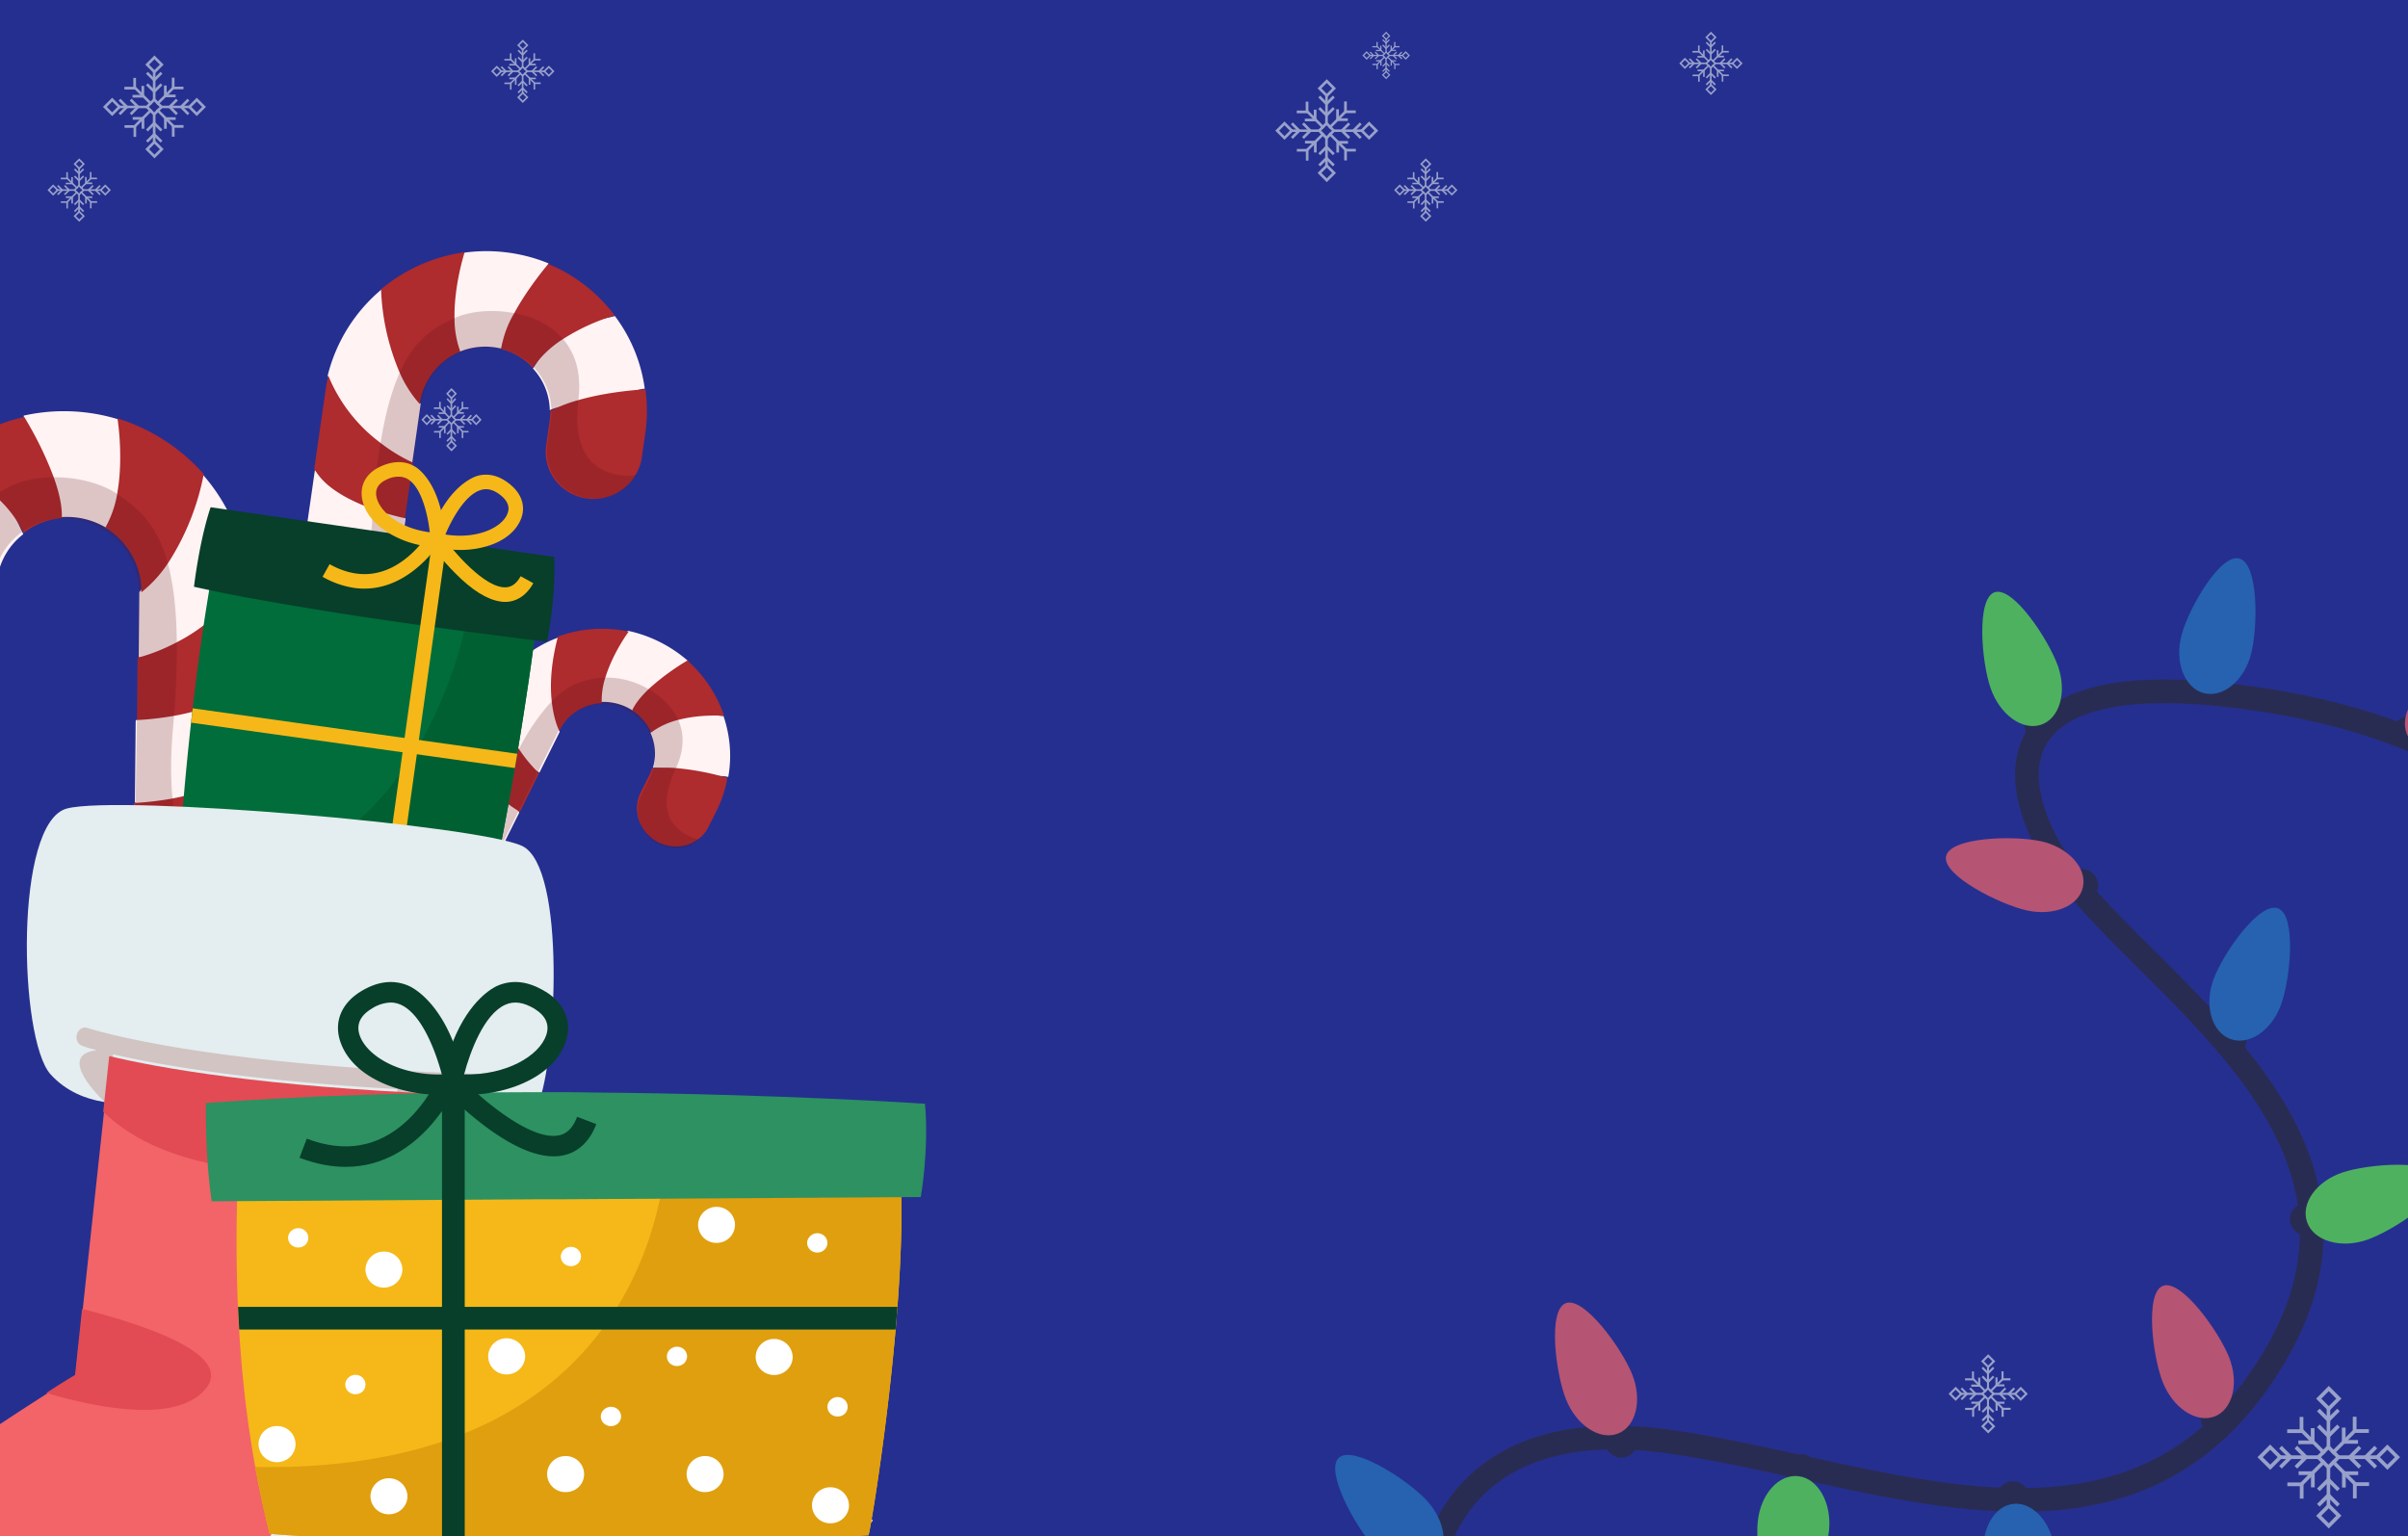 <svg width="304" height="194" fill="none" xmlns="http://www.w3.org/2000/svg">
  <rect width="100%" height="100%" fill="#333333" stroke="none"/>
  <g clip-path="url(#a)">
    <path fill="#252F90" d="M0 0h304v194H0z"/>
    <g opacity=".7">
      <path d="M181 197.39s2.53-19.06 29.4-15.4c26.88 3.65 58.85 19.48 76.75-10.69s-20.59-48.85-28.94-65.17c-5.35-10.49-3.46-22.61 27.68-17.72 32.24 5.07 42.03 21.3 46.19 40.9" stroke="#2B2B37" stroke-width="3" stroke-miterlimit="10"/>
      <path d="M183.18 197.84c.6-.94.31-2.19-.64-2.8a2.02 2.02 0 0 0-2.8.58c-.6.93-.3 2.18.64 2.8.95.61 2.2.35 2.8-.58ZM206.37 183.15c.6-.93.31-2.19-.64-2.8a2.02 2.02 0 0 0-2.8.58c-.6.93-.3 2.19.64 2.8.95.61 2.2.35 2.8-.58ZM229.16 186.77c.6-.93.3-2.18-.64-2.8a2.01 2.01 0 0 0-2.8.58c-.6.94-.31 2.19.64 2.8.95.62 2.2.36 2.8-.58ZM255.87 190.17c.6-.93.31-2.19-.64-2.8a2.02 2.02 0 0 0-2.8.58c-.6.93-.3 2.19.64 2.8.95.61 2.2.35 2.8-.58ZM281.55 180.18c.6-.94.31-2.2-.64-2.8a2.02 2.02 0 0 0-2.8.58c-.6.93-.3 2.18.64 2.8.95.6 2.2.35 2.8-.58ZM292.84 155.1c.6-.94.31-2.2-.64-2.8a2.01 2.01 0 0 0-2.8.57c-.6.94-.3 2.19.64 2.8.95.62 2.2.36 2.8-.58ZM283.3 132.46c.6-.94.31-2.2-.64-2.8a2.02 2.02 0 0 0-2.8.58c-.6.93-.3 2.18.64 2.8.95.6 2.2.35 2.8-.58ZM264.58 112.86c.6-.93.31-2.18-.64-2.8a2.02 2.02 0 0 0-2.8.58c-.6.94-.3 2.2.64 2.8.95.62 2.2.36 2.8-.58ZM259.34 92.64c.6-.93.3-2.18-.64-2.8a2.02 2.02 0 0 0-2.8.58c-.6.93-.31 2.19.64 2.8.95.61 2.2.36 2.8-.58ZM280.54 88.02c.6-.93.3-2.18-.65-2.8a2.02 2.02 0 0 0-2.8.58c-.6.94-.3 2.19.65 2.8.95.62 2.2.36 2.8-.58ZM305.84 93.61c.6-.93.31-2.18-.64-2.8a2.01 2.01 0 0 0-2.8.58c-.6.93-.3 2.19.64 2.8.95.61 2.2.36 2.8-.58Z" fill="#2B2B37"/>
      <path d="M221.91 192.14c.35-3.47 2.65-6.04 5.14-5.74 2.48.3 4.2 3.36 3.86 6.83-.35 3.47-3.15 11-5.64 10.7-2.48-.3-3.7-8.32-3.36-11.79ZM298.77 156.57c-3.3 1.12-6.66.12-7.5-2.23-.85-2.35 1.13-5.16 4.43-6.28s11.38-1.72 12.22.64c.85 2.34-5.85 6.75-9.15 7.87ZM259.82 84.14c1.15 3.31.18 6.62-2.17 7.38-2.35.77-5.19-1.3-6.34-4.61-1.16-3.32-1.83-11.37.52-12.13 2.35-.77 6.83 6.04 7.99 9.36Z" fill="#5FE84B"/>
      <path d="M281.42 171.4c1.28 3.27.44 6.61-1.87 7.47-2.32.86-5.23-1.1-6.52-4.36-1.28-3.27-2.27-11.3.04-12.15 2.32-.86 7.06 5.77 8.35 9.04ZM257.67 106.22c3.42.77 5.8 3.34 5.3 5.75-.48 2.41-3.66 3.75-7.09 2.99-3.42-.76-10.7-4.42-10.2-6.83.48-2.42 8.56-2.67 11.99-1.9ZM311.87 93.9c-3.01 1.75-6.5 1.41-7.78-.74-1.29-2.15.1-5.31 3.11-7.05 3.01-1.74 10.8-3.9 12.08-1.74 1.3 2.15-4.4 7.8-7.41 9.54ZM206.06 173.55c1.3 3.26.48 6.61-1.83 7.48-2.31.87-5.23-1.07-6.53-4.33-1.3-3.27-2.33-11.28-.02-12.15 2.3-.87 7.09 5.74 8.38 9Z" fill="#F26467"/>
      <path d="M250.44 196.59c-.38-3.48 1.32-6.48 3.8-6.7 2.47-.21 4.79 2.43 5.17 5.9.38 3.48-.77 11.45-3.24 11.67-2.48.22-5.35-7.4-5.73-10.87ZM287.96 126.9c-1.2 3.26-4.08 5.18-6.42 4.28-2.35-.9-3.29-4.27-2.09-7.53 1.2-3.27 5.8-9.85 8.15-8.95 2.34.9 1.56 8.93.36 12.2ZM284.16 82.67c-.9 3.36-3.6 5.52-6.01 4.83-2.42-.7-3.64-3.98-2.73-7.34.9-3.36 4.9-10.33 7.31-9.63 2.42.69 2.34 8.78 1.43 12.14ZM180.07 189.41c2.4 2.57 2.89 6 1.09 7.67-1.8 1.66-5.21.92-7.62-1.66-2.4-2.57-6.32-9.68-4.52-11.34 1.8-1.66 8.64 2.76 11.05 5.33Z" fill="#2678BC"/>
    </g>
    <path d="m29.86 124.78-.1 10.32c-1.4 1.86-2.84 4.26-5.46 4.94-3.41.9-7.96-.24-8.22-.23a4.36 4.36 0 0 1-.02-.5l.1-9.81s3.32-2.56 6.8-3.43c2.69-.67 5.46.62 6.9-1.29Z" fill="#F4DDDC"/>
    <path d="m30.25 115.85-.02.01v.01c-1.44 1.92-4.27 5.48-6.97 6.16-3.46.87-6.73-1.46-6.73-1.46l.1-10.32s2.96-2.19 6.2-3.23c.27-.1.53-.17.8-.24 2.65-.69 5.32.63 6.72-1.25l-.07 7.5-.03 2.82ZM30.73 96.61c-1.32 1.77-3.86 5.32-6.37 6-.79.23-1.59.3-2.34.25-2.74-.12-4.99-1.54-4.99-1.54l.1-10.32s2.19-1.77 4.87-2.83c.52-.2 1.06-.38 1.6-.5 2.6-.63 5.34.43 6.9-1 .1-.13.24-.24.34-.38l-.1 10.32ZM31.23 72.98c-1.58 2.65-3.64 7.1-5.67 8.59A8.38 8.38 0 0 1 22.5 83c-2.39.55-4.37-.13-5 .03l.01-.01.08-8.29c.62-.45 1.4-2.87 2.94-6.07.22-.48.46-.98.73-1.5 1.12-2.18 3.43-3.75 4.21-7.38l.01.02c.02-.01.01 0 .03.02a22.95 22.95 0 0 1 5.72 13.16ZM-.3 72.8c-.72-.55-2.14-1-3.57-1.35-2-.5-4.03-.76-4.03-.76s-3.49-2.62-5.12-3.04l-.06-.02a21.25 21.25 0 0 1 5.71-9.28h.02C-6.23 58.9-.15 61-.15 61l.57 1.2c.71 1.45 1.87 3.87 2.52 5.25A8.68 8.68 0 0 0-.31 72.8Z" fill="#FFF3F3"/>
    <path d="m29.6 135.16-.04 4.76a6.4 6.4 0 0 1-1.95 4.53 6.65 6.65 0 0 1-4.66 1.84 7.08 7.08 0 0 1-4.77-1.88 6.86 6.86 0 0 1-2.21-4.55c.47-.02 10.46-.45 13.64-4.7ZM29.7 125.04c-3.3 3.78-12.14 4.32-13.26 4.38h-.12l.07-8.78s10.42-.34 13.69-4.7l-.1 8.78c-.08.11-.17.22-.27.32ZM30.5 105.46c-1.35 1.8-3.9 2.9-6.45 3.6a35.3 35.3 0 0 1-7.25 1.1l.1-8.77s2.08-.07 4.69-.53c3.2-.58 7.2-1.76 8.99-4.17l-.09 8.77Z" fill="#AE2B2E"/>
    <path d="M16.1 62.83c-.61 1.38-1.74 2.44-2.6 3.87a9.61 9.61 0 0 0-5.76-1.4v-.02c.08-1.81-1.65-3.08-2.65-5.06-.08-.15-.14-.3-.2-.44a31.49 31.49 0 0 1-1.9-7.29v-.01a23.39 23.39 0 0 1 12.04.5l.01.02c.13.34 1.73 4.63 1.5 8.13-.05.64-.21 1.2-.45 1.7Z" fill="#FFF3F3"/>
    <path d="M-2.68 82.47a6.78 6.78 0 0 1-4.79 1.72 7.08 7.08 0 0 1-4.74-2.11l-.32-.35a6.58 6.58 0 0 1-1.14-1.83l-.01-.02a6.5 6.5 0 0 1-.53-2.51l.03-3.53c.02-2.03.33-4.03.9-5.95l.03-.09.06.02A47.8 47.8 0 0 1-4 70.9c1.3.6 2.53 1.3 3.54 2.08h.01a9.1 9.1 0 0 0-.13 1.43l-.03 3.52a6.38 6.38 0 0 1-2.08 4.54ZM7.8 65.43a8.95 8.95 0 0 0-4.81 1.86 14.99 14.99 0 0 0-3.48-4.56 29.31 29.31 0 0 0-6.82-4.53v-.02a22.13 22.13 0 0 1 10.37-5.53 45.3 45.3 0 0 1 3.71 7.58c.66 1.82 1.11 3.68 1.03 5.2ZM21.46 70.72a16.06 16.06 0 0 1-3.62 4.08v-.14a9.02 9.02 0 0 0-1.2-4.57 9.6 9.6 0 0 0-3.34-3.47 13.4 13.4 0 0 0 1.55-4.61c.75-4.49-.02-9.17-.02-9.17h.02c4.2 1.3 7.97 3.74 10.87 7.02v.02a31.7 31.7 0 0 1-4.26 10.84ZM30.68 86.58c-1.92 2.15-5.63 3.25-8.66 3.8-2.63.47-4.72.54-4.72.54l.08-7.85v-.02c.63-.16 2.6-.71 4.97-1.97a21.84 21.84 0 0 0 8.7-8.05c.07.71.1 1.44.09 2.17l-.11 11c-.11.15-.23.27-.35.38Z" fill="#AE2B2E"/>
    <path opacity=".2" d="m31.42 129.91-1.16-.03-13.45-.43H16.7l.13-8.8.16-10.33.13-8.8.16-10.34.13-7.86v-.01l.13-8.28v-.14A9.41 9.41 0 0 0 7.3 65.51v-.01a9.01 9.01 0 0 0-8.09 7.3l.01.01c-.08.47-.13.95-.13 1.43l-.05 3.54a6.5 6.5 0 0 1-2.1 4.58 6.8 6.8 0 0 1-9.52-.34l-.3-.35-1.14-1.84-.01-.01s9 3.1 9.69-8.35l.04-.74c.1-3.7 1.41-6.25 3.33-7.9a11.4 11.4 0 0 1 5.65-2.41c.54-.07 1.07-.12 1.62-.14 3.22-.13 6.41.73 8.32 1.98.35.23.7.47 1.04.72 1.87 1.35 3.56 3 4.79 5.97.25.6.47 1.25.67 1.98.73 2.55 1.17 5.88 1.2 10.37a101.81 101.81 0 0 1-.37 9.3l-.1 1.26c-.33 3.62-.3 6.6-.06 9.1.07.72.17 1.41.28 2.07.26 1.56.64 2.9 1.08 4.01.33.8.67 1.51 1.05 2.11 2.63 4.24 6.33 3.87 6.33 3.87l.88 16.9Z" fill="#561315"/>
    <path d="m46.57 119.12-3.19 6.41c.27 1.62.41 3.59 1.82 4.91 1.82 1.71 4.99 2.57 5.15 2.66l.16-.3 3.03-6.09s-1.25-2.71-3.12-4.44c-1.45-1.33-3.57-1.48-3.85-3.15Z" fill="#F4DDDC"/>
    <path d="M49.38 113.48v.01c.3 1.68.92 4.84 2.38 6.18 1.86 1.73 4.6 1.4 4.6 1.4l3.19-6.4s-1.14-2.36-2.82-4.11a6 6 0 0 0-.41-.43c-1.42-1.33-3.48-1.43-3.75-3.06l-2.32 4.66-.87 1.75ZM55.38 101.44c.27 1.54.72 4.6 2.05 5.88.41.41.89.72 1.37.95 1.73.86 3.56.75 3.56.75l3.19-6.4s-.79-1.84-2.11-3.41a8.8 8.8 0 0 0-.84-.87c-1.4-1.27-3.43-1.55-3.94-2.96l-.1-.35-3.18 6.4ZM62.8 86.69c.14 2.17.01 5.62.79 7.23.4.83.91 1.45 1.44 1.92 1.3 1.15 2.74 1.41 3.07 1.73v-.01l2.56-5.15c-.24-.49.05-2.25.11-4.75l.02-1.17c0-1.73-.94-3.5-.27-6l-.01.01h-.03a15.3 15.3 0 0 0-7.68 6.19ZM82.43 96.94a7.6 7.6 0 0 1 2.62.38c1.4.38 2.73.9 2.73.9s2.97-.42 4.12-.12l.04.01c.46-2.55.25-5.19-.6-7.69h-.02c-.87-.05-5.27-.83-5.27-.83l-.74.54c-.9.66-2.37 1.75-3.2 2.39.64 1.4.76 2.98.32 4.42Z" fill="#FFF3F3"/>
    <path d="m43.35 125.61-1.47 2.95a4.55 4.55 0 0 0-.22 3.47 4.9 4.9 0 0 0 5.84 3.2 4.55 4.55 0 0 0 2.8-2.05c-.29-.18-6.32-3.86-6.95-7.57ZM46.7 119.33c.85 3.47 6.15 6.82 6.82 7.24l.07.04 2.72-5.45s-6.33-3.77-6.98-7.57l-2.7 5.44c.01.1.04.2.07.3ZM52.63 106.97c.26 1.57 1.49 3.13 2.85 4.43a25.92 25.92 0 0 0 4.12 3.17l2.7-5.46s-1.26-.75-2.72-1.93c-1.8-1.45-3.9-3.54-4.25-5.64l-2.7 5.43Z" fill="#AE2B2E"/>
    <path d="M75.52 85.37c-.06 1.06.31 2.1.38 3.27 1.4-.07 2.82.32 4 1.1.53-1.15 2-1.34 3.24-2.23.1-.06.18-.13.26-.2a21.03 21.03 0 0 0 3.46-3.85 16.92 16.92 0 0 0-7.58-3.81h-.02c-.18.17-2.53 2.28-3.48 4.52-.17.4-.24.8-.26 1.2Z" fill="#FFF3F3"/>
    <path d="M80.7 103.67a4.96 4.96 0 0 0 6.01 3.02 5.03 5.03 0 0 0 1.59-.85h.01c.46-.38.84-.84 1.11-1.38l1.1-2.19c.62-1.26 1.06-2.6 1.3-3.99.01-.01 0-.04.02-.05l-.04-.01a33.1 33.1 0 0 0-6.66-1.25c-.99-.07-1.96-.05-2.84.08-.1.32-.22.63-.37.92l-1.1 2.19a4.55 4.55 0 0 0-.13 3.51ZM79.81 89.7a6.61 6.61 0 0 1 2.4 2.78 9.9 9.9 0 0 1 3.58-1.62c2.35-.59 4.7-.53 5.63-.48a16.37 16.37 0 0 0-4.64-6.97h-.01a30 30 0 0 0-4.68 3.42c-.99.9-1.84 1.9-2.28 2.86ZM69.65 88.53c.22 2.05.73 3.3.95 3.76l.04-.09a6.03 6.03 0 0 1 2.18-2.41c.93-.6 2.02-.95 3.15-1a9.49 9.49 0 0 1 .5-3.38c.95-3.03 2.9-5.66 2.9-5.66-3.01-.64-6.11-.41-8.93.63v.01c-.92 3.45-1 6.16-.79 8.14ZM58.73 95.27c.51 1.98 2.45 3.93 4.16 5.3a27.02 27.02 0 0 0 2.74 1.95l2.42-4.88v-.01a17.27 17.27 0 0 1-2.44-2.92 16.08 16.08 0 0 1-2.85-7.94c-.26.42-.5.86-.73 1.31l-3.4 6.84.1.35Z" fill="#AE2B2E"/>
    <path opacity=".2" d="m44.33 121.69.73.36 8.44 4.27.07.04 2.74-5.48 3.19-6.44 2.72-5.48 3.2-6.44 2.43-4.9 2.57-5.15.04-.1a6.33 6.33 0 0 1 5.3-3.44c1.41-.07 2.81.32 4 1.1v-.01a6.54 6.54 0 0 1 2.67 7.24c-.1.32-.23.63-.38.92l-1.1 2.2a4.61 4.61 0 0 0-.15 3.54 4.89 4.89 0 0 0 5.98 3l.3-.12 1.29-.75s-6.54-1.13-3.31-8.42l.2-.47c1.12-2.33 1.13-4.34.47-6a8.3 8.3 0 0 0-2.72-3.4 10 10 0 0 0-.95-.63 10.51 10.51 0 0 0-5.78-1.57l-.87.09c-1.58.2-3.16.65-4.86 2.07-.35.29-.7.62-1.05 1a26.54 26.54 0 0 0-4.05 6c-.21.38-.41.78-.62 1.2-.49.97-.98 2.03-1.48 3.2l-.64 1.47-.33.81a33.35 33.35 0 0 1-2.86 5.64c-.28.42-.56.82-.84 1.18-.66.88-1.32 1.58-1.95 2.12-.45.39-.9.7-1.32.95-2.98 1.73-5.14.26-5.14.26l-5.94 10.14Z" fill="#561315"/>
    <path d="m35.17 93.6-1.33 9.23c.96 1.87 1.9 4.22 4.13 5.22 2.88 1.3 7.04.95 7.27 1 .04-.14.06-.3.08-.44l1.27-8.78s-2.58-2.78-5.52-4.07c-2.28-1-4.9-.25-5.9-2.17Z" fill="#F4DDDC"/>
    <path d="m36.14 85.65.01.01v.01c1 1.93 3.01 5.53 5.3 6.53 2.93 1.3 6.13-.3 6.13-.3l1.32-9.24s-2.3-2.4-5.02-3.8a7.43 7.43 0 0 0-.67-.34c-2.24-1-4.77-.22-5.74-2.1l-.97 6.71-.36 2.52ZM38.44 68.5c.93 1.77 2.68 5.31 4.8 6.3.66.32 1.35.5 2.02.56 2.44.3 4.61-.64 4.61-.64l1.33-9.23s-1.68-1.91-3.9-3.25c-.43-.25-.88-.5-1.35-.69-2.2-.94-4.75-.4-5.93-1.9-.08-.13-.18-.25-.25-.39l-1.33 9.24ZM41.37 47.42c1.02 2.6 2.23 6.87 3.8 8.5a7.52 7.52 0 0 0 2.5 1.72c2.02.84 3.86.52 4.38.76l1.06-7.42c-.48-.5-.83-2.76-1.74-5.85a41.4 41.4 0 0 0-.44-1.44c-.69-2.11-2.5-3.85-2.69-7.2-.02 0-.02 0-.03.02a20.64 20.64 0 0 0-6.84 10.91ZM69.41 51.8c.7-.38 2.02-.57 3.33-.68 1.85-.15 3.67-.08 3.67-.08s3.43-1.83 4.94-1.96h.05a19.64 19.64 0 0 0-3.77-9.17h-.02c-1.06.32-6.71 1.3-6.71 1.3l-.68.98c-.83 1.2-2.18 3.2-2.94 4.34a7.98 7.98 0 0 1 2.13 5.28Z" fill="#FFF3F3"/>
    <path d="m33.91 102.86-.61 4.26a5.9 5.9 0 0 0 4.96 6.69 6.16 6.16 0 0 0 7.04-4.73c-.41-.09-9.17-1.95-11.39-6.22ZM35.3 93.9c2.4 3.87 10.12 5.65 11.1 5.87l.1.01h.01l1.14-7.86s-9.14-1.84-11.42-6.2l-1.13 7.84.2.34ZM37.4 76.38c.93 1.8 3.02 3.18 5.18 4.17 3.07 1.43 6.24 2.07 6.24 2.07l1.12-7.86s-1.83-.37-4.06-1.17c-2.75-1-6.1-2.64-7.36-5.05l-1.13 7.84Z" fill="#AE2B2E"/>
    <path d="M56.26 40.58c.34 1.32 1.2 2.43 1.75 3.84a8.47 8.47 0 0 1 5.29-.4V44c.17-1.64 1.88-2.51 3.03-4.14l.24-.36a28.57 28.57 0 0 0 2.67-6.24v-.01a20.73 20.73 0 0 0-10.68-1.34l-.02.02c-.16.3-2.17 3.9-2.44 7.06-.05.58.03 1.1.16 1.59Z" fill="#FFF3F3"/>
    <path d="M70.15 60.71a6.05 6.05 0 0 0 3.98 2.24 6.21 6.21 0 0 0 6.07-2.91v-.02c.41-.66.7-1.39.81-2.17l.46-3.16c.26-1.82.27-3.65.02-5.46 0-.02-.02-.06 0-.07h-.06c-2.06.13-5.48.5-8.55 1.4-1.23.34-2.4.8-3.4 1.34h-.01c0 .43-.02.86-.08 1.29l-.46 3.16a5.88 5.88 0 0 0 1.22 4.36ZM63.27 44.08a8.08 8.08 0 0 1 3.99 2.37 13.29 13.29 0 0 1 3.7-3.56 25.7 25.7 0 0 1 6.64-3.06 20.05 20.05 0 0 0-8.38-6.5c-.18.21-2.62 3.1-4.32 6.25a12.7 12.7 0 0 0-1.63 4.5ZM50.37 46.84a14.78 14.78 0 0 0 2.62 4.18l.02-.13a8.43 8.43 0 0 1 5.1-6.5 12.38 12.38 0 0 1-.73-4.35c-.05-4.12 1.28-8.19 1.28-8.19h-.02a20.95 20.95 0 0 0-10.53 4.67v.02a29.27 29.27 0 0 0 2.26 10.3ZM39.93 59.6c1.4 2.2 4.5 3.73 7.1 4.66a33 33 0 0 0 4.09 1.18l1-7.02v-.01a21.05 21.05 0 0 1-4.1-2.5 19.97 19.97 0 0 1-6.57-8.47 18.9 18.9 0 0 0-.36 1.92l-1.42 9.85c.08.15.17.27.26.4Z" fill="#AE2B2E"/>
    <path opacity=".2" d="m33.29 98.06 1.02.14 11.94 1.59.1.02h.01l1.1-7.88 1.3-9.25 1.09-7.88 1.29-9.25.97-7.03 1.03-7.41.02-.13a8.3 8.3 0 0 1 10.32-6.88 8.13 8.13 0 0 1 6.14 7.7h-.01c0 .44-.01.87-.07 1.3l-.45 3.17a5.97 5.97 0 0 0 5.21 6.65 6.14 6.14 0 0 0 4.79-1.44l1.26-1.47V60s-8.38 1.44-7.4-8.87l.07-.66c.41-3.33-.39-5.8-1.85-7.54-.24-.29-.5-.55-.76-.8a10.32 10.32 0 0 0-3.9-2.19c-.46-.15-.93-.27-1.41-.36-2.83-.59-5.77-.29-7.63.55l-1.02.49a11.53 11.53 0 0 0-5.05 4.62c-.3.5-.6 1.05-.87 1.67-1 2.17-1.85 5.08-2.5 9.09-.1.56-.18 1.13-.27 1.74-.2 1.4-.36 2.9-.5 4.54-.07.67-.12 1.35-.18 2.07L47 65.5a44.2 44.2 0 0 1-1.2 8.12c-.17.65-.35 1.25-.54 1.81a18 18 0 0 1-1.51 3.43c-.4.67-.8 1.25-1.22 1.73-2.9 3.4-6.12 2.53-6.12 2.53l-3.12 14.95Z" fill="#561315"/>
    <path d="M66.6 86.92a444.76 444.76 0 0 1-1.64 10.26 414.83 414.83 0 0 1-6.22 29.8c-6.67.24-28.2-2.08-36.96-5.34.93-18.12 2.53-37.78 6.24-55.78l40.53 5.86c-.34 3.53-1.3 10.95-1.95 15.2Z" fill="#006D3B"/>
    <path d="M66.6 86.92a442.7 442.7 0 0 1-1.26 7.99l-.38 2.27a417.55 417.55 0 0 1-6.22 29.8c-6.67.24-28.2-2.09-36.96-5.35.2-3.87.43-7.81.7-11.8C51.53 114.24 58.6 79.7 58.6 79.7l9.35-2.7c-.42 3.4-.94 7.27-1.35 9.92Z" fill="#016032"/>
    <path d="m69.07 81.04-1.6-.2c-1.3-.15-3.28-.4-5.75-.73l-3.12-.4c-3.24-.44-7-.96-10.92-1.55l-.26-.03-1.81-.27-.98-.15a508.1 508.1 0 0 1-13.46-2.26 191.4 191.4 0 0 1-6.68-1.36s.67-5.79 2.1-10.04l43.37 6.27c.01 0 .31 4.52-.9 10.72Z" fill="#073F2A"/>
    <path d="m48.22 126.72-1.81-.25 8.18-58.37 1.8.26-8.17 58.36Z" fill="#F5B818"/>
    <path d="m65.3 95.18-.3 1.8-40.88-5.73.21-1.81 40.97 5.74ZM56.18 68.33V68.12h-.01a19.02 19.02 0 0 0-.5-3.7c-.96-3.93-2.9-5.27-3.18-5.44-1.24-.79-2.7-.83-4.3-.14-1.89.8-2.8 2.35-2.47 4.17.33 1.78 1.62 3.25 3.35 4.29a12.55 12.55 0 0 0 4.8 1.68l.18.02a8.54 8.54 0 0 0 1.04.1h.13l.65.03.34.01-.03-.81Zm-8.66-5.64c-.18-.98.28-1.7 1.38-2.18a3.28 3.28 0 0 1 1.76-.3c.31.05.6.15.86.31 1.75 1.1 2.5 4.59 2.74 6.69-3.76-.47-6.39-2.6-6.74-4.52Z" fill="#F5B818"/>
    <path d="M64.43 61.19c-1.35-1.13-2.76-1.49-4.17-1.1-.31.1-2.56.83-4.59 4.34a19.06 19.06 0 0 0-1.54 3.43l-.06.16-.27.77.27.07.47.13.22.05.23.05c.03.02.06.02.1.03a7.96 7.96 0 0 0 1 .19c.37.05.74.09 1.12.1 1.35.1 2.72-.02 3.97-.36 1.95-.51 3.61-1.55 4.43-3.16.84-1.65.4-3.4-1.18-4.7Zm-.45 3.87c-.89 1.74-4.02 3.04-7.75 2.43.82-1.95 2.52-5.07 4.52-5.63.82-.23 1.64 0 2.52.73.92.76 1.16 1.6.7 2.47Z" fill="#F5B818"/>
    <path d="M44.67 74.23a11.5 11.5 0 0 1-3.95-1.4l.89-1.59c3.14 1.75 6.17 1.67 8.99-.25 2.17-1.47 3.38-3.48 3.4-3.5l1.57.94c-.06.07-4.17 6.77-10.9 5.8Z" fill="#F5B818"/>
    <path d="M63.16 75.95c-1.66-.24-3.56-1.42-5.66-3.54-1.76-1.75-3.02-3.5-3.07-3.58l1.49-1.07c1.3 1.84 5.3 6.56 7.97 6.4.74-.04 1.34-.5 1.84-1.4l1.6.88C66.3 75.48 64.94 75.94 64 76c-.28.02-.55 0-.84-.04Z" fill="#F5B818"/>
    <path d="M16.61 139.26s-6.24.84-10.25-3.63c-3.97-4.47-4.6-31.8 2.09-33.54 6.69-1.74 51.84 2.1 57.47 4.73 5.61 2.68 4.32 27.17 1.98 32.72-2.33 5.56-11.97 2.7-11.97 2.7l-39.32-2.98Z" fill="#E4EDEF"/>
    <path d="M61.54 138c-.08-.03-.17 0-.26-.03a10.35 10.35 0 0 1-3.85 4.73c-1.67-.52-6.64-.74-8.28-.88l1.05-4.3c-19.25-1.07-30.56-3.16-35.92-4.39l-.7 6.36s-6.97-6.25-1.33-6.88c-1.1-.28-1.73-.48-1.8-.54-1.44-.42-.74-2.8.72-2.23.13.03 14.48 4.78 50.41 5.8 1.48.02 1.51 2.46-.04 2.35Z" fill="#D1C4C3"/>
    <path d="m57.46 138.4-10.4 58.7a9.7 9.7 0 0 1-5 6.88c-13.7 7.3-57.48 29.17-80.1 22.86-27-7.52 47.58-53.13 47.58-53.13l4.33-40.13c6.09 1.42 19.7 3.92 43.6 4.82Z" fill="#F26467"/>
    <path d="M56.58 138.17c-7.53 10.25-22.95 9.7-22.95 9.7-10.82-.72-17.03-4-20.6-7.49l.76-7.03c6.06 1.46 19.38 3.88 42.79 4.82Zm-27.86 72.46c-21.6 1.9-38.53 5.03-52.55 17.09 29.12-2.72 52.55-17.09 52.55-17.09Zm-2.76-35.26c3.48-4.2-6.86-7.86-15.6-10.1l-.88 8.34s-1.38.8-3.64 2.28c6.78 2 16.52 3.82 20.12-.52Z" fill="#E24B53"/>
    <path d="M48.7 185.34s-19.77 1.24-17 23.44l9.63-4.67a10.4 10.4 0 0 0 5.78-7.87l1.59-10.9Z" fill="#E4EDEF"/>
    <g opacity=".6" fill="#E4EDEF">
      <path d="M294.18 178.02v4.92a.86.86 0 0 0-.45 0v-4.92c0-.24.1-.43.22-.43.07 0 .12.04.17.12.04.08.06.19.06.3ZM293.95 185.3a.9.9 0 0 0 .23-.03V190c0 .23-.1.41-.23.41-.12 0-.22-.18-.22-.41v-4.73a.9.9 0 0 0 .22.03ZM292.86 184c0 .08.01.16.03.23h-4.92c-.24 0-.43-.1-.43-.23s.2-.23.43-.23h4.92a.9.9 0 0 0-.03.23ZM300.37 184c0 .06-.05.12-.13.16a.67.67 0 0 1-.3.07H295a1.7 1.7 0 0 0 0-.46h4.94c.23 0 .43.1.43.23ZM293.64 183.37l-.32.32-2.9-2.9.32-.33 2.57 2.58.33.33ZM297.49 180.78l-2.57 2.58-.33.33-.33-.32.34-.33 2.57-2.58.32.32ZM293.64 184.63l-.33.33-2.57 2.58-.32-.32 2.57-2.58.33-.33.32.32ZM297.49 187.22l-.32.32-2.9-2.9.32-.33.33.33 2.57 2.58Z"/>
      <path d="M286.6 185.6 285 184l1.6-1.6 1.61 1.6-1.6 1.6Zm-.94-1.6.95.94.94-.94-.94-.94-.95.94ZM295.33 183.77l-.41-.41-.32-.32-.42-.42-.23-.23-.96.97-.42.41-.22.23.23.23.41.41.32.32.42.42.22.23.23-.23.42-.42.32-.32.64-.64-.23-.23Zm-1.38 1.17-.3-.3-.33-.33-.3-.31.3-.31.32-.32.31-.31.64.63.3.31-.3.31-.63.63ZM301.4 185.6l-1.61-1.6 1.6-1.6L303 184l-1.6 1.6Zm-.95-1.6.94.94.95-.94-.95-.94-.94.94ZM294 178.21l-1.6-1.6L294 175l1.6 1.6-1.6 1.61Zm-.94-1.6.94.94.94-.94-.94-.95-.94.95ZM294 193l-1.6-1.6 1.6-1.61 1.6 1.6L294 193Zm-.94-1.6.94.94.94-.95-.94-.94-.94.94ZM299.06 180.93h-2.03v-2.04h.47v1.57h1.56v.47ZM297.69 182.3h-2.04v-2.03h.47v1.56h1.57v.47ZM290.8 189.23h-.46v-1.57h-1.57v-.47h2.04v2.04ZM292.22 187.81h-.47v-1.56h-1.56v-.47h2.03v2.03ZM297.52 189.2h-.47v-2.03h2.04v.47h-1.57v1.57ZM296.14 187.83h-.47v-2.04h2.04v.47h-1.57v1.57ZM290.79 180.95h-2.04v-.47h1.57v-1.57h.47v2.04ZM292.2 182.36h-2.04v-.47h1.57v-1.56h.47v2.03Z"/>
      <path d="m292.85 190.25-.34-.34 1.44-1.44 1.44 1.44-.33.34-1.1-1.11-1.11 1.1ZM292.85 188.3l-.34-.34 1.44-1.44 1.44 1.44-.33.33-1.1-1.1-1.11 1.1ZM293.95 179.64l-1.44-1.44.34-.33 1.1 1.11 1.11-1.1.33.32-1.44 1.44ZM293.95 181.65l-1.44-1.44.34-.34 1.1 1.11 1.11-1.1.33.33-1.44 1.44ZM288.06 185.44l-.33-.33 1.1-1.11-1.1-1.1.33-.34 1.44 1.44-1.44 1.44ZM290.01 185.44l-.33-.33 1.1-1.11-1.1-1.1.33-.34 1.44 1.44-1.44 1.44ZM299.77 185.44l-1.44-1.44 1.44-1.44.34.33L299 184l1.1 1.1-.33.34ZM297.77 185.44l-1.44-1.44 1.44-1.44.33.33L297 184l1.1 1.1-.33.34Z"/>
    </g>
    <g opacity=".6" fill="#E4EDEF">
      <path d="M251.1 172.68v2.73a.47.47 0 0 0-.25 0v-2.73c0-.14.06-.24.13-.24.03 0 .06.02.08.07.03.04.04.1.04.17ZM250.97 176.72l.13-.01v2.62c0 .13-.06.23-.13.23-.06 0-.12-.1-.12-.23v-2.62l.13.01ZM250.37 176l.01.13h-2.73c-.13 0-.24-.06-.24-.13s.1-.13.24-.13h2.73a.53.53 0 0 0-.01.13ZM254.54 176c0 .03-.03.07-.07.09a.38.38 0 0 1-.17.04h-2.74a.98.98 0 0 0 0-.26h2.74c.13 0 .24.06.24.13ZM250.8 175.65l-.18.18-1.61-1.62.18-.18 1.43 1.44.18.18ZM252.94 174.21l-1.43 1.43-.19.19-.17-.18.18-.19 1.43-1.43.18.18ZM250.8 176.35l-.18.19-1.43 1.43-.18-.18 1.43-1.43.18-.19.18.18ZM252.94 177.79l-.18.18-1.61-1.62.17-.18.19.19 1.43 1.43Z"/>
      <path d="m246.9 176.9-.9-.9.9-.9.88.9-.89.9Zm-.53-.9.52.52.53-.52-.53-.52-.52.52ZM251.74 175.87l-.23-.23-.18-.17-.23-.24-.13-.12-.53.53-.23.23-.13.13.13.13.23.23.18.17.23.23.13.13.12-.12.23-.24.18-.17.36-.36-.13-.13Zm-.77.65-.17-.17-.18-.18-.17-.17.17-.17.18-.18.17-.17.35.35.18.17-.18.17-.34.35ZM255.1 176.9l-.88-.9.89-.9.89.9-.9.9Zm-.52-.9.53.52.52-.52-.52-.52-.53.52ZM251 172.78l-.9-.89.9-.89.9.9-.9.88Zm-.52-.89.52.53.52-.53-.52-.52-.52.52ZM251 181l-.9-.9.9-.88.9.89-.9.89Zm-.52-.9.52.53.52-.52-.52-.53-.52.53ZM253.81 174.3h-1.13v-1.14h.26v.87h.87v.26ZM253.05 175.06h-1.13v-1.13h.26v.87h.87v.26ZM249.23 178.9h-.26v-.87h-.88v-.26h1.14v1.13ZM250.01 178.12h-.26v-.87h-.87v-.26h1.13v1.13ZM252.96 178.9h-.27v-1.14h1.14v.26h-.87v.87ZM252.19 178.13h-.26v-1.14h1.13v.26h-.87v.88ZM249.21 174.3h-1.13v-.26h.87v-.87h.26v1.14ZM250 175.1h-1.13v-.27h.87v-.87h.26v1.13Z"/>
      <path d="m250.36 179.47-.19-.19.8-.8.8.8-.18.19-.62-.62-.61.62ZM250.36 178.39l-.19-.19.8-.8.8.8-.18.19-.62-.62-.61.62ZM250.97 173.58l-.8-.8.19-.19.61.62.62-.62.19.19-.8.8ZM250.97 174.7l-.8-.8.19-.2.61.62.62-.61.19.18-.8.8ZM247.7 176.8l-.18-.18.61-.62-.61-.62.18-.18.8.8-.8.8ZM248.78 176.8l-.18-.18.62-.62-.62-.62.19-.18.8.8-.8.8ZM254.2 176.8l-.8-.8.8-.8.2.18-.62.62.61.62-.18.18ZM253.1 176.8l-.8-.8.8-.8.18.18-.62.62.62.62-.19.18Z"/>
    </g>
    <g opacity=".6" fill="#E4EDEF">
      <path d="M19.63 9.18v3.56a.62.62 0 0 0-.33 0V9.18c0-.17.08-.31.17-.31.04 0 .08.03.11.09s.05.13.05.22ZM19.47 14.44c.05 0 .1 0 .16-.02v3.41c0 .17-.07.3-.16.3-.1 0-.17-.13-.17-.3v-3.41l.17.02ZM18.68 13.5c0 .06 0 .11.02.16h-3.55c-.18 0-.32-.07-.32-.16 0-.1.14-.16.32-.16h3.55a.66.66 0 0 0-.02.16ZM24.1 13.5c0 .05-.04.09-.1.12a.5.5 0 0 1-.21.04h-3.57c.02-.05.02-.27 0-.32h3.57c.17 0 .3.07.3.16ZM19.24 13.04l-.23.24-2.1-2.1.23-.23L19 12.8l.24.24ZM22.02 11.18l-1.86 1.86-.24.24-.23-.24.24-.24 1.86-1.85.23.23ZM19.24 13.96l-.24.24-1.86 1.85-.23-.23 1.86-1.86.24-.24.23.24ZM22.02 15.82l-.23.23-2.1-2.1.23-.23.24.24 1.86 1.86Z"/>
      <path d="M14.16 14.66 13 13.5l1.16-1.16 1.16 1.16-1.16 1.16Zm-.68-1.16.68.68.68-.68-.68-.68-.68.68ZM20.46 13.34l-.3-.3-.23-.24-.3-.3-.16-.16-.7.7-.3.3-.16.16.16.16.3.3.23.24.3.3.17.16.16-.16.3-.3.23-.24.47-.46-.17-.16Zm-1 .84-.22-.22-.23-.24-.22-.22.22-.22.23-.24.23-.22.45.46.23.22-.23.22-.45.46ZM24.84 14.66l-1.16-1.16 1.16-1.16L26 13.5l-1.16 1.16Zm-.68-1.16.68.68.68-.68-.68-.68-.68.68ZM19.5 9.32l-1.16-1.16L19.5 7l1.16 1.16-1.16 1.16Zm-.68-1.16.68.68.68-.68-.68-.68-.68.68ZM19.5 20l-1.16-1.16 1.16-1.16 1.16 1.16L19.5 20Zm-.68-1.16.68.68.68-.68-.68-.68-.68.68ZM23.16 11.28h-1.47V9.81h.34v1.13h1.13v.34ZM22.16 12.28H20.7V10.8h.34v1.14h1.13v.34ZM17.2 17.28h-.34v-1.14h-1.14v-.33h1.47v1.47ZM18.22 16.25h-.34v-1.13h-1.13v-.34h1.47v1.47ZM22.04 17.26h-.34v-1.47h1.47v.34h-1.13v1.13ZM21.05 16.26h-.34V14.8h1.47v.34h-1.13v1.13ZM17.18 11.3H15.7v-.34h1.13V9.83h.34v1.47ZM18.2 12.32h-1.47v-.34h1.13v-1.13h.34v1.47Z"/>
      <path d="m18.67 18.01-.24-.24 1.04-1.04 1.04 1.04-.24.24-.8-.8-.8.8ZM18.67 16.6l-.24-.24 1.04-1.04 1.04 1.04-.24.24-.8-.8-.8.8ZM19.47 10.35l-1.04-1.04.24-.24.8.8.8-.8.24.24-1.04 1.04ZM19.47 11.8l-1.04-1.04.24-.24.8.8.8-.8.24.24-1.04 1.04ZM15.21 14.54l-.24-.24.8-.8-.8-.8.24-.24 1.04 1.04-1.04 1.04ZM16.62 14.54l-.24-.24.8-.8-.8-.8.24-.24 1.04 1.04-1.04 1.04ZM23.67 14.54l-1.04-1.04 1.04-1.04.24.24-.8.8.8.8-.24.24ZM22.22 14.54l-1.04-1.04 1.04-1.04.24.24-.8.8.8.8-.24.24Z"/>
    </g>
    <g opacity=".6" fill="#E4EDEF">
      <path d="M167.63 12.18v3.56a.62.62 0 0 0-.33 0v-3.56c0-.17.08-.31.17-.31.04 0 .08.03.11.09s.05.13.05.22ZM167.47 17.44c.05 0 .1 0 .16-.02v3.41c0 .17-.07.3-.16.3-.1 0-.17-.13-.17-.3v-3.41l.17.02ZM166.68 16.5c0 .06 0 .11.02.16h-3.55c-.18 0-.32-.07-.32-.16 0-.1.14-.16.32-.16h3.55a.63.63 0 0 0-.02.16ZM172.1 16.5c0 .05-.04.09-.1.12a.49.49 0 0 1-.21.04h-3.57a1.2 1.2 0 0 0 0-.32h3.57c.17 0 .3.07.3.16ZM167.24 16.04l-.23.24-2.1-2.1.23-.23L167 15.8l.24.24ZM170.02 14.18l-1.86 1.86-.24.24-.23-.24.24-.24 1.86-1.85.23.23ZM167.24 16.96l-.24.24-1.86 1.85-.23-.23 1.86-1.86.24-.24.23.24ZM170.02 18.82l-.23.23-2.1-2.1.23-.23.24.24 1.86 1.86Z"/>
      <path d="M162.16 17.66 161 16.5l1.16-1.16 1.16 1.16-1.16 1.16Zm-.68-1.16.68.68.68-.68-.68-.68-.68.68ZM168.46 16.34l-.3-.3-.23-.24-.3-.3-.16-.16-.7.7-.3.3-.16.16.16.16.3.3.23.24.3.3.17.16.16-.16.3-.3.23-.24.47-.46-.17-.16Zm-1 .84-.22-.22-.23-.24-.22-.22.22-.22.23-.24.23-.22.45.46.23.22-.23.22-.45.46ZM172.84 17.66l-1.16-1.16 1.16-1.16L174 16.5l-1.16 1.16Zm-.68-1.16.68.68.68-.68-.68-.68-.68.68ZM167.5 12.32l-1.16-1.16L167.5 10l1.16 1.16-1.16 1.16Zm-.68-1.16.68.68.68-.68-.68-.68-.68.68ZM167.5 23l-1.16-1.16 1.16-1.16 1.16 1.16L167.5 23Zm-.68-1.16.68.68.68-.68-.68-.68-.68.68ZM171.16 14.28h-1.47v-1.47h.34v1.13h1.13v.34ZM170.16 15.28h-1.47V13.8h.34v1.14h1.13v.34ZM165.2 20.28h-.34v-1.14h-1.14v-.33h1.47v1.47ZM166.22 19.25h-.34v-1.13h-1.13v-.34h1.47v1.47ZM170.04 20.26h-.34v-1.47h1.47v.34h-1.13v1.13ZM169.05 19.26h-.34V17.8h1.47v.34h-1.13v1.13ZM165.18 14.3h-1.47v-.34h1.13v-1.13h.34v1.47ZM166.2 15.32h-1.47v-.34h1.13v-1.13h.34v1.47Z"/>
      <path d="m166.67 21.01-.24-.24 1.04-1.04 1.04 1.04-.24.24-.8-.8-.8.8ZM166.67 19.6l-.24-.24 1.04-1.04 1.04 1.04-.24.24-.8-.8-.8.8ZM167.47 13.35l-1.04-1.04.24-.24.8.8.8-.8.24.24-1.04 1.04ZM167.47 14.8l-1.04-1.04.24-.24.8.8.8-.8.24.24-1.04 1.04ZM163.21 17.54l-.24-.24.8-.8-.8-.8.24-.24 1.04 1.04-1.04 1.04ZM164.62 17.54l-.24-.24.8-.8-.8-.8.24-.24 1.04 1.04-1.04 1.04ZM171.67 17.54l-1.04-1.04 1.04-1.04.24.24-.8.8.8.8-.24.24ZM170.22 17.54l-1.04-1.04 1.04-1.04.24.24-.8.8.8.8-.24.24Z"/>
    </g>
    <g opacity=".6" fill="#E4EDEF">
      <path d="M10.08 21.34v2.2a.38.38 0 0 0-.2 0v-2.2c0-.1.04-.2.1-.2.03 0 .05.03.07.07a.3.3 0 0 1 .03.13ZM9.98 24.58a.4.4 0 0 0 .1-.01v2.1c0 .1-.04.18-.1.18-.06 0-.1-.08-.1-.18v-2.1a.4.4 0 0 0 .1 0ZM9.5 24v.1H7.33c-.1 0-.2-.04-.2-.1 0-.06.1-.1.2-.1h2.19a.4.4 0 0 0-.02.1ZM12.83 24c0 .03-.02.05-.06.07a.3.3 0 0 1-.13.03h-2.2v-.2h2.2c.1 0 .19.04.19.1ZM9.84 23.72l-.14.14-1.3-1.29.15-.14 1.14 1.14.15.15ZM11.55 22.57l-1.14 1.14-.15.15-.14-.14.15-.15 1.14-1.14.14.14ZM9.84 24.28l-.15.15-1.14 1.14-.14-.14 1.14-1.14.15-.15.14.14ZM11.55 25.43l-.14.14-1.3-1.29.15-.14.15.15 1.14 1.14Z"/>
      <path d="M6.71 24.71 6 24l.71-.71.72.71-.72.71ZM6.3 24l.41.42.42-.42-.42-.42-.41.42ZM10.6 23.9l-.2-.19-.13-.14-.19-.18-.1-.1-.43.42-.18.19-.1.1.1.1.18.19.14.14.19.18.1.1.1-.1.18-.18.15-.14.28-.29-.1-.1Zm-.62.52-.14-.14-.14-.14-.14-.14.14-.14.14-.14.14-.14.28.28.14.14-.14.14-.28.28ZM13.29 24.71l-.72-.71.72-.71.71.71-.71.71Zm-.42-.71.42.42.41-.42-.41-.42-.42.42ZM10 21.43l-.71-.72L10 20l.71.71-.71.72Zm-.42-.72.42.42.42-.42-.42-.41-.42.41ZM10 28l-.71-.71.71-.72.71.72L10 28Zm-.42-.71.42.41.42-.41-.42-.42-.42.42ZM12.25 22.63h-.9v-.9h.2v.7h.7v.2ZM11.64 23.25h-.9v-.9h.2v.69h.7v.2ZM8.58 26.32h-.2v-.7h-.7v-.2h.9v.9ZM9.21 25.7h-.2V25h-.7v-.21h.9v.9ZM11.56 26.31h-.2v-.9h.9v.2h-.7v.7ZM10.95 25.7h-.2v-.9h.9v.2h-.7v.7ZM8.57 22.64h-.9v-.2h.7v-.7h.2v.9ZM9.2 23.27h-.9v-.2H9v-.7h.2v.9Z"/>
      <path d="m9.49 26.78-.15-.15.64-.64.64.64-.15.15-.5-.5-.48.5ZM9.49 25.9l-.15-.14.64-.64.64.64-.15.15-.5-.5-.48.5ZM9.98 22.06l-.64-.64.15-.14.49.49.5-.5.14.15-.64.64ZM9.98 22.95l-.64-.64.15-.14.49.49.5-.5.14.15-.64.64ZM7.36 24.64l-.15-.15.5-.49-.5-.5.15-.14L8 24l-.64.64ZM8.23 24.64l-.15-.15.5-.49-.5-.5.15-.14.64.64-.64.64ZM12.57 24.64l-.64-.64.64-.64.14.15-.49.49.5.5-.15.14ZM11.68 24.64l-.64-.64.64-.64.14.15-.49.49.5.5-.15.14Z"/>
    </g>
    <g opacity=".6" fill="#E4EDEF">
      <path d="M57.08 50.34v2.2a.35.35 0 0 0-.2 0v-2.2c0-.1.05-.2.1-.2.03 0 .05.03.07.07.02.03.03.08.03.13ZM56.98 53.58l.1-.01v2.1c0 .1-.05.18-.1.18s-.1-.08-.1-.18v-2.1h.1ZM56.52 53l.01.1h-2.08c-.1 0-.18-.04-.18-.1 0-.06.08-.1.18-.1h2.08l-.01.1ZM59.69 53c0 .03-.02.05-.05.07a.27.27 0 0 1-.13.03h-2.09a.8.8 0 0 0 0-.2h2.09c.1 0 .18.04.18.1ZM56.85 52.72l-.14.14-1.22-1.29.13-.14 1.09 1.14.14.15ZM58.47 51.57l-1.08 1.14-.14.15-.14-.14.14-.15 1.09-1.14.13.14ZM56.85 53.28l-.14.15-1.09 1.14-.13-.14 1.08-1.14.14-.15.14.14ZM58.47 54.43l-.13.14-1.23-1.29.14-.14.14.15 1.08 1.14Z"/>
      <path d="M53.88 53.71 53.2 53l.68-.71.68.71-.68.71Zm-.4-.71.4.42.4-.42-.4-.42-.4.42ZM57.56 52.9l-.17-.19-.14-.14-.17-.18-.1-.1-.4.42-.18.19-.1.1.1.1.17.19.14.14.17.18.1.1.1-.1.17-.18.14-.14.27-.29-.1-.1Zm-.58.52-.13-.14-.14-.14-.13-.14.13-.14.14-.14.13-.14.27.28.13.14-.13.14-.27.28ZM60.12 53.71l-.68-.71.68-.71.68.71-.68.71Zm-.4-.71.4.42.4-.42-.4-.42-.4.42ZM57 50.43l-.68-.72L57 49l.68.71-.68.72Zm-.4-.72.4.42.4-.42-.4-.41-.4.41ZM57 57l-.68-.71.68-.72.68.72L57 57Zm-.4-.71.4.41.4-.41-.4-.42-.4.42ZM59.14 51.63h-.86v-.9h.2v.7h.66v.2ZM58.56 52.25h-.86v-.9h.2v.69h.66v.2ZM55.65 55.32h-.2v-.7h-.66v-.2h.86v.9ZM56.25 54.7h-.2V54h-.66v-.21h.86v.9ZM58.49 55.31h-.2v-.9h.86v.2h-.66v.7ZM57.9 54.7h-.2v-.9h.87v.2h-.67v.7ZM55.64 51.64h-.86v-.2h.66v-.7h.2v.9ZM56.24 52.27h-.86v-.2h.66v-.7h.2v.9Z"/>
      <path d="m56.51 55.78-.14-.15.61-.64.6.64-.13.15-.47-.5-.47.5ZM56.51 54.9l-.14-.14.61-.64.6.64-.13.15-.47-.5-.47.5ZM56.98 51.06l-.6-.64.13-.14.47.49.47-.5.14.15-.61.64ZM56.98 51.95l-.6-.64.13-.14.47.49.47-.5.14.15-.61.64ZM54.5 53.64l-.15-.15.47-.49-.47-.5.14-.14.61.64-.6.64ZM55.32 53.64l-.14-.15.46-.49-.46-.5.14-.14.6.64-.6.64ZM59.44 53.64l-.61-.64.6-.64.15.15-.47.49.47.5-.14.14ZM58.6 53.64l-.62-.64.61-.64.14.15-.47.49.47.5-.14.14Z"/>
    </g>
    <g opacity=".6" fill="#E4EDEF">
      <path d="M66.08 6.34v2.2a.38.38 0 0 0-.2 0v-2.2c0-.1.04-.2.1-.2.03 0 .05.03.07.07a.3.3 0 0 1 .03.13ZM65.98 9.58a.4.4 0 0 0 .1-.01v2.1c0 .1-.04.18-.1.18-.06 0-.1-.08-.1-.18v-2.1a.4.4 0 0 0 .1 0ZM65.5 9v.1h-2.18c-.1 0-.2-.04-.2-.1 0-.06.1-.1.2-.1h2.19a.4.4 0 0 0-.02.1ZM68.83 9c0 .03-.02.05-.06.07a.3.3 0 0 1-.13.03h-2.2v-.2h2.2c.1 0 .19.04.19.1ZM65.84 8.72l-.14.14-1.3-1.29.15-.14 1.14 1.14.15.15ZM67.55 7.57l-1.14 1.14-.15.15-.14-.14.15-.15 1.14-1.14.14.14ZM65.84 9.28l-.15.15-1.14 1.14-.14-.14 1.14-1.14.15-.15.14.14ZM67.55 10.43l-.14.14-1.3-1.29.15-.14.15.15 1.14 1.14Z"/>
      <path d="M62.71 9.71 62 9l.71-.71.72.71-.72.71ZM62.3 9l.41.42.42-.42-.42-.42-.41.42ZM66.6 8.9l-.2-.19-.13-.14-.19-.18-.1-.1-.43.42-.18.19-.1.1.1.1.18.19.14.14.19.18.1.1.1-.1.18-.18.15-.14.28-.29-.1-.1Zm-.62.52-.14-.14-.14-.14-.14-.14.14-.14.14-.14.14-.14.28.28.14.14-.14.14-.28.28ZM69.29 9.71 68.57 9l.72-.71L70 9l-.71.71ZM68.87 9l.42.42.41-.42-.41-.42-.42.42ZM66 6.43l-.71-.72L66 5l.71.71-.71.72Zm-.42-.72.42.42.42-.42L66 5.3l-.42.41ZM66 13l-.71-.71.71-.72.71.72L66 13Zm-.42-.71.42.41.42-.41-.42-.42-.42.42ZM68.25 7.63h-.9v-.9h.2v.7h.7v.2ZM67.64 8.25h-.9v-.9h.2v.69h.7v.2ZM64.58 11.32h-.2v-.7h-.7v-.2h.9v.9ZM65.21 10.7h-.2V10h-.7v-.21h.9v.9ZM67.56 11.31h-.2v-.9h.9v.2h-.7v.7ZM66.95 10.7h-.2v-.9h.9v.2h-.7v.7ZM64.57 7.64h-.9v-.2h.7v-.7h.2v.9ZM65.2 8.27h-.9v-.2h.7v-.7h.2v.9Z"/>
      <path d="m65.49 11.78-.15-.15.64-.64.64.64-.15.15-.5-.5-.48.5ZM65.49 10.9l-.15-.14.64-.64.64.64-.15.15-.5-.5-.48.5ZM65.98 7.06l-.64-.64.15-.14.49.49.5-.5.14.15-.64.64ZM65.98 7.95l-.64-.64.15-.14.49.49.5-.5.14.15-.64.64ZM63.36 9.64l-.15-.15.5-.49-.5-.5.15-.14L64 9l-.64.64ZM64.23 9.64l-.15-.15.5-.49-.5-.5.15-.14.64.64-.64.64ZM68.57 9.64 67.93 9l.64-.64.14.15-.49.49.5.5-.15.14ZM67.68 9.64 67.04 9l.64-.64.14.15-.49.49.5.5-.15.14Z"/>
    </g>
    <path d="M62.78 177.34v2.2a.34.34 0 0 0-.2 0v-2.2c0-.1.05-.2.1-.2.03 0 .05.03.07.07.02.03.03.08.03.13ZM62.68 180.58l.1-.01v2.1c0 .1-.05.18-.1.18s-.1-.08-.1-.18v-2.1h.1ZM62.22 180l.01.1h-2.07c-.1 0-.19-.04-.19-.1 0-.06.08-.1.19-.1h2.07l-.01.1ZM65.39 180c0 .03-.02.05-.05.07a.27.27 0 0 1-.13.03h-2.09a.8.8 0 0 0 0-.2h2.09c.1 0 .18.04.18.1ZM62.55 179.72l-.14.14-1.22-1.29.13-.14 1.09 1.14.14.15ZM64.17 178.57l-1.08 1.15-.14.14-.14-.14.14-.15 1.09-1.14.13.14ZM62.55 180.28l-.14.15-1.09 1.14-.13-.14 1.08-1.15.14-.14.14.14ZM64.17 181.43l-.13.14-1.23-1.29.14-.14.14.15 1.08 1.14Z" fill="#E4EDEF"/>
    <path d="m59.58 180.71-.68-.71.68-.71.68.71-.68.71Zm-.4-.71.4.42.4-.42-.4-.42-.4.42ZM63.26 179.9l-.17-.19-.14-.14-.17-.18-.1-.1-.4.43-.18.18-.1.1.1.1.17.19.14.14.17.18.1.1.1-.1.17-.18.14-.15.27-.28-.1-.1Zm-.58.52-.13-.14-.14-.14-.13-.14.13-.14.14-.14.13-.14.27.28.13.14-.13.14-.27.28ZM65.82 180.71l-.68-.71.68-.71.68.71-.68.71Zm-.4-.71.4.42.4-.42-.4-.42-.4.42ZM62.7 177.43l-.68-.72.68-.71.68.71-.68.72Zm-.4-.72.4.42.4-.42-.4-.42-.4.42ZM62.7 184l-.68-.71.68-.72.68.72-.68.71Zm-.4-.71.4.42.4-.42-.4-.42-.4.42ZM64.84 178.63h-.86v-.9h.2v.7h.66v.2ZM64.26 179.25h-.86v-.9h.2v.69h.66v.2ZM61.35 182.32h-.2v-.7h-.66v-.2h.86v.9ZM61.95 181.7h-.2v-.7h-.66v-.21h.86v.9ZM64.19 182.31h-.2v-.9h.86v.2h-.66v.7ZM63.6 181.7h-.2v-.9h.87v.2h-.67v.7ZM61.34 178.64h-.86v-.2h.66v-.7h.2v.9ZM61.94 179.27h-.86v-.2h.66v-.7h.2v.9Z" fill="#E4EDEF"/>
    <path d="m62.21 182.78-.14-.15.61-.64.6.64-.13.15-.47-.5-.47.5ZM62.21 181.9l-.14-.14.61-.64.6.64-.13.15-.47-.5-.47.5ZM62.68 178.06l-.6-.64.13-.14.47.49.47-.5.14.15-.61.64ZM62.68 178.95l-.6-.64.13-.14.47.49.47-.5.14.15-.61.64ZM60.2 180.64l-.15-.15.47-.49-.47-.5.14-.14.61.64-.6.64ZM61.02 180.64l-.14-.15.46-.49-.46-.5.14-.14.6.64-.6.64ZM65.14 180.64l-.61-.64.6-.64.15.15-.47.49.47.5-.14.14ZM64.3 180.64l-.62-.64.61-.64.14.15-.47.49.47.5-.14.14ZM76.6 155.18v3.56a.54.54 0 0 0-.31 0v-3.56c0-.17.07-.31.15-.31.05 0 .09.03.11.09a.5.5 0 0 1 .05.22ZM76.44 160.44c.06 0 .11 0 .16-.02v3.41c0 .17-.07.3-.16.3-.08 0-.15-.13-.15-.3v-3.41l.15.02ZM75.7 159.5c0 .06 0 .11.02.16h-3.38c-.16 0-.3-.07-.3-.16s.14-.16.3-.16h3.37a.68.68 0 0 0-.02.16ZM80.84 159.5c0 .04-.03.09-.08.12a.44.44 0 0 1-.21.04h-3.39c.02-.05.02-.27 0-.32h3.39c.16 0 .3.07.3.16ZM76.23 159.04l-.22.24-2-2.1.23-.24L76 158.8l.23.24ZM78.87 157.18l-1.76 1.86-.23.24-.22-.24.22-.24 1.77-1.85.22.23ZM76.23 159.96l-.23.24-1.76 1.86-.22-.24 1.76-1.86.23-.24.22.24ZM78.87 161.82l-.22.23-2-2.1.23-.23.22.24 1.77 1.86Z" fill="#E4EDEF"/>
    <path d="m71.4 160.66-1.1-1.16 1.1-1.16 1.1 1.16-1.1 1.16Zm-.64-1.16.64.68.65-.68-.65-.68-.64.68ZM77.39 159.34l-.28-.3-.23-.24-.28-.3-.16-.16-.66.7-.28.3-.16.16.16.16.28.3.22.24.29.3.15.16.16-.16.28-.3.22-.24.45-.46-.16-.16Zm-.95.84-.2-.22-.23-.24-.21-.22.21-.22.22-.24.21-.22.44.46.21.22-.21.22-.44.46ZM81.55 160.66l-1.1-1.16 1.1-1.16 1.1 1.16-1.1 1.16Zm-.65-1.16.65.68.64-.68-.64-.68-.65.68ZM76.47 155.32l-1.1-1.16 1.1-1.16 1.1 1.16-1.1 1.16Zm-.64-1.16.64.68.65-.68-.65-.68-.64.68ZM76.47 166l-1.1-1.16 1.1-1.16 1.1 1.16-1.1 1.16Zm-.64-1.16.64.68.65-.68-.65-.68-.64.68ZM79.95 157.28h-1.4v-1.47h.33v1.13h1.07v.34ZM79 158.28h-1.4v-1.48h.33v1.14H79v.34ZM74.29 163.28h-.33v-1.14H72.9v-.33h1.4v1.47ZM75.26 162.25h-.33v-1.13h-1.07v-.34h1.4v1.47ZM78.89 163.26h-.32v-1.47h1.4v.34h-1.08v1.13ZM77.94 162.26h-.32v-1.47h1.4v.34h-1.08v1.13ZM74.27 157.3h-1.4v-.34h1.08v-1.14h.32v1.48ZM75.24 158.32h-1.4v-.34h1.08v-1.13h.32v1.47Z" fill="#E4EDEF"/>
    <path d="m75.68 164.01-.22-.24.98-1.04 1 1.04-.24.24-.76-.8-.76.8ZM75.68 162.6l-.22-.24.98-1.04 1 1.04-.24.24-.76-.8-.76.8ZM76.44 156.35l-.98-1.04.22-.24.76.8.76-.8.23.24-.99 1.04ZM76.44 157.8l-.98-1.04.22-.24.76.8.76-.8.23.24-.99 1.04ZM72.4 160.54l-.23-.24.76-.8-.76-.8.23-.24.99 1.04-.99 1.04ZM73.74 160.54l-.23-.24.76-.8-.76-.8.23-.24.99 1.04-1 1.04ZM80.44 160.54l-1-1.04 1-1.04.22.24-.76.8.76.8-.22.24ZM79.06 160.54l-.99-1.04 1-1.04.22.24-.76.8.76.8-.23.24ZM106.48 189.34v2.2a.34.34 0 0 0-.2 0v-2.2c0-.1.05-.2.1-.2.03 0 .05.03.07.07.02.03.03.08.03.13ZM106.38 192.58l.1-.01v2.1c0 .1-.05.18-.1.18s-.1-.08-.1-.18v-2.1h.1ZM105.92 192l.01.1h-2.08c-.1 0-.18-.04-.18-.1 0-.06.08-.1.19-.1h2.07l-.01.1ZM109.09 192c0 .03-.02.05-.06.07a.27.27 0 0 1-.12.03h-2.09v-.2h2.09c.1 0 .18.04.18.1ZM106.25 191.72l-.14.14-1.22-1.29.13-.14 1.09 1.14.14.15ZM107.87 190.57l-1.08 1.15-.14.14-.14-.14.14-.15 1.09-1.14.13.14ZM106.25 192.28l-.14.15-1.09 1.14-.13-.14 1.08-1.15.14-.14.14.14ZM107.87 193.43l-.13.14-1.23-1.29.14-.14.14.15 1.08 1.14Z" fill="#E4EDEF"/>
    <path d="m103.28 192.71-.68-.71.68-.71.68.71-.68.71Zm-.4-.71.4.42.4-.42-.4-.42-.4.42ZM106.96 191.9l-.17-.19-.14-.14-.17-.18-.1-.1-.4.43-.18.18-.1.1.1.1.17.19.14.14.17.18.1.1.1-.1.17-.18.14-.15.27-.28-.1-.1Zm-.58.52-.13-.14-.14-.14-.13-.14.13-.14.14-.14.13-.14.27.28.13.14-.13.14-.27.28ZM109.52 192.71l-.68-.71.68-.71.68.71-.68.71Zm-.4-.71.4.42.4-.42-.4-.42-.4.42ZM106.4 189.43l-.68-.72.68-.71.68.71-.68.72Zm-.4-.72.4.42.4-.42-.4-.42-.4.42ZM108.54 190.63h-.86v-.9h.2v.7h.66v.2ZM107.96 191.25h-.86v-.9h.2v.69h.66v.2ZM105.05 194.32h-.2v-.7h-.66v-.2h.86v.9ZM105.65 193.7h-.2v-.7h-.66v-.21h.86v.9ZM107.89 194.31h-.2v-.9h.86v.2h-.66v.7ZM107.3 193.7h-.2v-.9h.87v.2h-.66v.7ZM105.04 190.64h-.86v-.2h.66v-.7h.2v.9ZM105.64 191.27h-.86v-.2h.66v-.7h.2v.9ZM105.91 194.78l-.14-.15.61-.64.6.64-.13.15-.47-.5-.47.5ZM105.91 193.9l-.14-.14.61-.64.6.64-.13.15-.47-.5-.47.5Z" fill="#E4EDEF"/>
    <path d="m106.38 190.06-.6-.64.13-.14.47.49.47-.5.14.15-.61.64ZM106.38 190.95l-.6-.64.13-.14.47.49.47-.5.14.15-.61.64ZM103.9 192.64l-.15-.15.47-.49-.47-.5.14-.14.61.64-.6.64ZM104.72 192.64l-.14-.15.46-.49-.46-.5.14-.14.6.64-.6.64ZM108.84 192.64l-.61-.64.6-.64.15.15-.47.49.47.5-.14.14ZM108 192.64l-.62-.64.61-.64.14.15-.46.49.46.5-.14.14Z" fill="#E4EDEF"/>
    <g opacity=".6" fill="#E4EDEF">
      <path d="M216.08 5.34v2.2a.38.38 0 0 0-.2 0v-2.2c0-.1.04-.2.1-.2.03 0 .05.03.07.07a.3.3 0 0 1 .03.13ZM215.98 8.58a.4.4 0 0 0 .1-.01v2.1c0 .1-.05.18-.1.18-.06 0-.1-.08-.1-.18v-2.1a.4.4 0 0 0 .1 0ZM215.5 8v.1h-2.18c-.1 0-.2-.04-.2-.1 0-.06.1-.1.2-.1h2.19l-.02.1ZM218.83 8c0 .03-.02.05-.06.07a.3.3 0 0 1-.13.03h-2.2a.8.8 0 0 0 0-.2h2.2c.1 0 .19.04.19.1ZM215.84 7.72l-.14.14-1.3-1.29.15-.14 1.14 1.14.15.15ZM217.55 6.57l-1.14 1.14-.15.15-.14-.14.14-.15 1.15-1.14.14.14ZM215.84 8.28l-.15.15-1.14 1.14-.14-.14 1.14-1.14.15-.15.14.14ZM217.55 9.43l-.14.14-1.3-1.29.15-.14.15.15 1.14 1.14Z"/>
      <path d="M212.71 8.71 212 8l.71-.71.72.71-.72.71ZM212.3 8l.42.42.42-.42-.42-.42-.42.42ZM216.6 7.9l-.2-.19-.14-.14-.18-.18-.1-.1-.43.42-.18.19-.1.1.1.1.18.19.14.14.19.18.1.1.1-.1.18-.18.15-.14.28-.29-.1-.1Zm-.62.52-.14-.14-.14-.14-.14-.14.14-.14.14-.14.14-.14.28.28.14.14-.14.14-.28.28ZM219.29 8.71l-.72-.71.72-.71.71.71-.71.71Zm-.42-.71.42.42.42-.42-.42-.42-.42.42ZM216 5.43l-.71-.72L216 4l.71.71-.71.72Zm-.42-.72.42.42.42-.42-.42-.41-.42.41ZM216 12l-.71-.71.71-.72.71.72-.71.71Zm-.42-.71.42.41.42-.41-.42-.42-.42.42ZM218.25 6.63h-.9v-.9h.2v.7h.7v.2ZM217.64 7.25h-.9v-.9h.2v.69h.7v.2ZM214.58 10.32h-.2v-.7h-.7v-.2h.9v.9ZM215.21 9.7h-.2V9h-.7v-.21h.9v.9ZM217.56 10.31h-.2v-.9h.9v.2h-.7v.7ZM216.95 9.7h-.2v-.9h.9V9h-.7v.7ZM214.57 6.64h-.9v-.2h.7v-.7h.2v.9ZM215.2 7.27h-.9v-.2h.7v-.7h.2v.9Z"/>
      <path d="m215.49 10.78-.15-.15.64-.64.64.64-.15.15-.5-.5-.48.5ZM215.49 9.9l-.15-.14.64-.64.64.64-.15.15-.5-.5-.48.5ZM215.98 6.06l-.64-.64.15-.14.49.49.5-.5.14.15-.64.64ZM215.98 6.95l-.64-.64.15-.14.49.49.5-.5.14.15-.64.64ZM213.36 8.64l-.15-.15.5-.49-.5-.5.15-.14.64.64-.64.64ZM214.23 8.64l-.15-.15.5-.49-.5-.5.15-.14.64.64-.64.64ZM218.56 8.64l-.63-.64.63-.64.15.15-.49.49.5.5-.16.14ZM217.68 8.64l-.64-.64.64-.64.14.15-.49.49.5.5-.15.14Z"/>
    </g>
    <g opacity=".6" fill="#E4EDEF">
      <path d="M180.08 21.34v2.2a.38.38 0 0 0-.2 0v-2.2c0-.1.04-.2.1-.2.03 0 .05.03.07.07a.3.3 0 0 1 .03.13ZM179.98 24.58a.4.4 0 0 0 .1-.01v2.1c0 .1-.05.18-.1.18-.06 0-.1-.08-.1-.18v-2.1a.4.4 0 0 0 .1 0ZM179.5 24v.1h-2.18c-.1 0-.2-.04-.2-.1 0-.06.1-.1.2-.1h2.19l-.02.1ZM182.83 24c0 .03-.02.05-.06.07a.3.3 0 0 1-.13.03h-2.2a.8.8 0 0 0 0-.2h2.2c.1 0 .19.04.19.1ZM179.84 23.72l-.14.14-1.3-1.29.15-.14 1.14 1.14.15.15ZM181.55 22.57l-1.14 1.14-.15.15-.14-.14.14-.15 1.15-1.14.14.14ZM179.84 24.28l-.15.15-1.14 1.14-.14-.14 1.14-1.14.15-.15.14.14ZM181.55 25.43l-.14.14-1.3-1.29.15-.14.15.15 1.14 1.14Z"/>
      <path d="M176.71 24.71 176 24l.71-.71.72.71-.72.71Zm-.42-.71.42.42.42-.42-.42-.42-.42.42ZM180.6 23.9l-.2-.19-.14-.14-.18-.18-.1-.1-.43.42-.18.19-.1.1.1.1.18.19.14.14.19.18.1.1.1-.1.18-.18.15-.14.28-.29-.1-.1Zm-.62.52-.14-.14-.14-.14-.14-.14.14-.14.14-.14.14-.14.28.28.14.14-.14.14-.28.28ZM183.29 24.71l-.72-.71.72-.71.71.71-.71.71Zm-.42-.71.42.42.42-.42-.42-.42-.42.42ZM180 21.43l-.71-.72.71-.71.71.71-.71.72Zm-.42-.72.42.42.42-.42-.42-.41-.42.41ZM180 28l-.71-.71.71-.72.71.72-.71.71Zm-.42-.71.42.41.42-.41-.42-.42-.42.42ZM182.25 22.63h-.9v-.9h.2v.7h.7v.2ZM181.64 23.25h-.9v-.9h.2v.69h.7v.2ZM178.58 26.32h-.2v-.7h-.7v-.2h.9v.9ZM179.21 25.7h-.2V25h-.7v-.21h.9v.9ZM181.56 26.31h-.2v-.9h.9v.2h-.7v.7ZM180.95 25.7h-.2v-.9h.9v.2h-.7v.7ZM178.57 22.64h-.9v-.2h.7v-.7h.2v.9ZM179.2 23.27h-.9v-.2h.7v-.7h.2v.9Z"/>
      <path d="m179.49 26.78-.15-.15.64-.64.64.64-.15.15-.5-.5-.48.5ZM179.49 25.9l-.15-.14.64-.64.64.64-.15.15-.5-.5-.48.5ZM179.98 22.06l-.64-.64.15-.14.49.49.5-.5.14.15-.64.64ZM179.98 22.95l-.64-.64.15-.14.49.49.5-.5.14.15-.64.64ZM177.36 24.64l-.15-.15.5-.49-.5-.5.15-.14.64.64-.64.64ZM178.23 24.64l-.15-.15.5-.49-.5-.5.15-.14.64.64-.64.64ZM182.56 24.64l-.63-.64.63-.64.15.15-.49.49.5.5-.16.14ZM181.68 24.64l-.64-.64.64-.64.14.15-.49.49.5.5-.15.14Z"/>
    </g>
    <g opacity=".6" fill="#E4EDEF">
      <path d="M175.06 5v1.65a.3.3 0 0 0-.15 0V5c0-.08.03-.15.08-.15.02 0 .03.02.05.04l.02.1ZM174.99 7.43h.07V9c0 .08-.03.14-.07.14-.05 0-.08-.06-.08-.14V7.42a.3.3 0 0 0 .08.01ZM174.62 7l.01.08H173c-.08 0-.14-.04-.14-.08s.06-.08.14-.08h1.64V7ZM177.12 7c0 .02-.01.04-.04.05a.23.23 0 0 1-.1.03h-1.65v-.16h1.65c.08 0 .14.04.14.08ZM174.88 6.79l-.1.1-.97-.96.1-.1.86.85.11.1ZM176.16 5.93l-.85.86-.12.1-.1-.1.1-.11.87-.86.1.1ZM174.88 7.21l-.1.11-.87.86-.1-.1.85-.87.11-.1.11.1ZM176.16 8.07l-.1.1-.97-.96.1-.1.12.1.85.86Z"/>
      <path d="M172.53 7.54 172 7l.53-.54.54.54-.53.54Zm-.3-.54.3.31.32-.31-.31-.31-.32.31ZM175.44 6.92l-.13-.13-.11-.11-.14-.14-.07-.08-.33.33-.13.13-.08.08.08.08.13.13.11.11.14.14.08.08.07-.08.14-.14.1-.1.22-.22-.08-.08Zm-.45.4-.1-.1-.12-.12-.1-.1.1-.1.11-.11.1-.1.22.2.1.11-.1.1-.21.21ZM177.47 7.54l-.54-.54.53-.54.54.54-.53.54Zm-.32-.54.31.31.32-.31-.31-.31-.32.31ZM175 5.07l-.54-.53L175 4l.53.54-.53.53Zm-.31-.53.31.31.31-.31-.31-.32-.31.32ZM175 10l-.54-.54.54-.53.53.53-.53.54Zm-.31-.54.31.32.31-.32-.31-.31-.31.31ZM176.69 5.98H176V5.3h.16v.52h.52v.16ZM176.23 6.43h-.68v-.67h.16v.52h.52v.15ZM173.94 8.74h-.16v-.52h-.52v-.16h.68v.68ZM174.4 8.27h-.15v-.52h-.52v-.16h.68v.68ZM176.17 8.73h-.15v-.67h.68v.15h-.53v.52ZM175.71 8.28h-.15V7.6h.68v.15h-.53v.53ZM173.93 5.98h-.68v-.15h.52V5.3h.16v.68ZM174.4 6.45h-.68V6.3h.52v-.52h.16v.67Z"/>
      <path d="m174.62 9.08-.12-.1.49-.49.47.48-.1.11-.38-.37-.36.37ZM174.62 8.43l-.12-.1.49-.49.47.48-.1.11-.38-.37-.36.37ZM174.99 5.55l-.49-.48.12-.11.37.37.36-.37.12.1-.48.49ZM174.99 6.22l-.49-.48.12-.12.37.37.36-.37.12.12-.48.48ZM173.02 7.48l-.1-.11.36-.37-.37-.37.11-.11.48.48-.48.48ZM173.67 7.48l-.11-.11.37-.37-.37-.37.11-.11.48.48-.48.48ZM176.92 7.48l-.48-.48.48-.48.12.11-.38.37.38.37-.12.11ZM176.26 7.48l-.48-.48.48-.48.1.11L176 7l.37.37-.11.11Z"/>
    </g>
    <path d="M109.62 193.86a565.2 565.2 0 0 1-41.15 1.12c-20.58-.16-34.41-1.3-34.41-1.3-4.6-18-4.47-35.68-3.93-48.06 20.76-1.94 67.42-1.06 83.36 0 1.68 16.6-3.84 49.48-3.87 48.24Z" fill="#F5B818"/>
    <path d="M109.62 193.86a565.35 565.35 0 0 1-41.15 1.12c-20.58-.15-34.42-1.3-34.42-1.3-.72-2.83-1.32-5.64-1.82-8.44 48.66.81 51.76-34.98 51.94-40.62a679 679 0 0 1 29.32 1c1.68 16.6-3.84 49.48-3.87 48.24Z" fill="#E09F0E"/>
    <path d="m116.24 151.15-2.51.02-42.4.26h-2.86l-38.57.24-3.17.02c-.9-6.07-.72-12.41-.72-12.41 12.87-.95 26.3-1.32 38.76-1.36l2.21-.01h4.59l1.19.01c.69 0 1.38.02 2.06.03 23.8.2 41.95 1.42 41.96 1.42.52 5.9-.54 11.78-.54 11.78Z" fill="#2D9161"/>
    <path d="M58.67 137.92V195h-1.45l-1.42-.02v-57.07h2.87Z" fill="#073F2A"/>
    <path d="M90.46 156.94a2.3 2.3 0 0 1-2.33-2.27 2.33 2.33 0 0 1 2.33-2.28c1.28 0 2.33 1 2.33 2.28a2.3 2.3 0 0 1-2.33 2.27ZM66.3 171.27a2.33 2.33 0 0 0-2.33-2.28 2.3 2.3 0 0 0-2.34 2.28 2.3 2.3 0 0 0 2.34 2.28 2.33 2.33 0 0 0 2.33-2.28Zm7.05-12.6c0-.67-.55-1.23-1.27-1.23-.67 0-1.28.56-1.28 1.22 0 .67.56 1.22 1.28 1.22s1.27-.55 1.27-1.22Zm13.39 12.6c0-.67-.56-1.22-1.28-1.22-.66 0-1.27.55-1.27 1.22 0 .67.55 1.22 1.27 1.22s1.28-.55 1.28-1.22Zm17.72-14.33c0-.66-.56-1.22-1.28-1.22-.67 0-1.28.56-1.28 1.22 0 .67.56 1.22 1.28 1.22s1.28-.55 1.28-1.22Zm-58.32 17.89c0-.67-.56-1.23-1.28-1.23-.66 0-1.27.56-1.27 1.23 0 .66.55 1.22 1.27 1.22s1.28-.5 1.28-1.22Zm60.87 2.8c0-.66-.55-1.22-1.28-1.22-.66 0-1.27.56-1.27 1.23 0 .66.56 1.22 1.28 1.22s1.27-.5 1.27-1.22Zm-28.6 1.23c0-.67-.56-1.22-1.28-1.22-.67 0-1.28.55-1.28 1.22 0 .66.56 1.22 1.28 1.22s1.28-.56 1.28-1.22Zm12.94 7.28a2.3 2.3 0 0 0-2.34-2.28 2.3 2.3 0 0 0-2.33 2.28 2.3 2.3 0 0 0 2.33 2.27c1.28 0 2.34-1 2.34-2.27Zm15.83 3.94a2.33 2.33 0 0 0-2.34-2.28 2.3 2.3 0 0 0-2.33 2.28 2.3 2.3 0 0 0 2.33 2.27c1.28 0 2.34-1 2.34-2.27Zm-33.44-3.94a2.3 2.3 0 0 0-2.33-2.28 2.3 2.3 0 0 0-2.34 2.28 2.3 2.3 0 0 0 2.34 2.27c1.33 0 2.33-1 2.33-2.27ZM38.92 156.3c0-.67-.55-1.22-1.27-1.22-.67 0-1.28.55-1.28 1.22 0 .67.56 1.22 1.28 1.22s1.27-.5 1.27-1.22Zm-1.61 26.05a2.3 2.3 0 0 0-2.34-2.28 2.3 2.3 0 0 0-2.33 2.28 2.3 2.3 0 0 0 2.33 2.28c1.28 0 2.34-1 2.34-2.28Zm14.13 6.58a2.33 2.33 0 0 0-2.34-2.27 2.3 2.3 0 0 0-2.33 2.27 2.3 2.3 0 0 0 2.33 2.28c1.28 0 2.34-1 2.34-2.28Zm-.64-28.61a2.3 2.3 0 0 0-2.33-2.28 2.3 2.3 0 0 0-2.33 2.28 2.3 2.3 0 0 0 2.33 2.27 2.33 2.33 0 0 0 2.33-2.27Zm49.27 11.02a2.33 2.33 0 0 0-2.33-2.27 2.3 2.3 0 0 0-2.34 2.27 2.3 2.3 0 0 0 2.34 2.28c1.27 0 2.33-1 2.33-2.28Z" fill="#fff"/>
    <path d="M113.3 165.02c-.07.96-.15 1.91-.24 2.86H30.2l-.15-2.86h83.26ZM58.9 137.92l-.25-1.3-.02-.06a27.44 27.44 0 0 0-1.44-5.05c-2.14-5.34-5.14-6.82-5.55-7.01-1.9-.84-3.95-.62-6.07.68-2.47 1.5-3.45 3.88-2.6 6.36 1.16 3.44 4.96 5.6 9.13 6.38.68.13 1.36.22 2.05.26.49.04.98.07 1.46.07h.2a14 14 0 0 0 .83-.03c.16 0 .34-.03.5-.04h.05l.33-.03 1.15-.13.24-.02-.02-.08Zm-13.5-7.21c-.44-1.33.06-2.45 1.5-3.33a4.7 4.7 0 0 1 2.41-.79c.44 0 .87.1 1.27.27 2.68 1.19 4.43 5.92 5.2 8.81-5.37.13-9.49-2.35-10.38-4.96Z" fill="#073F2A"/>
    <path d="M68.8 125.18c-2.12-1.3-4.16-1.53-6.06-.68-.42.19-3.42 1.67-5.55 7-.53 1.32-1 2.87-1.38 4.7l-.09.42-.25 1.29-.01.09.35.03.71.08.34.03.27.04H57.2c.49.04.98.07 1.48.07h.1c.53 0 1.06-.03 1.6-.07 0 0 0-.01 0 0 .6-.05 1.2-.12 1.78-.23 4.22-.76 8.08-2.93 9.26-6.41.84-2.48-.13-4.87-2.6-6.36Zm.16 5.53c-.88 2.6-5.01 5.07-10.37 4.96.77-2.9 2.52-7.61 5.2-8.8 1.1-.5 2.3-.32 3.68.5 1.44.9 1.94 2.01 1.49 3.34Z" fill="#073F2A"/>
    <path d="M43.63 147.34c-1.76 0-3.7-.34-5.82-1.15l.92-2.41c4.77 1.82 9 1.09 12.55-2.17 2.74-2.5 4.04-5.58 4.06-5.6l2.38.99c-.05.12-4.45 10.34-14.09 10.34Z" fill="#073F2A"/>
    <path d="M69.9 146.01c-2.37 0-5.27-1.27-8.66-3.8a45.16 45.16 0 0 1-5.02-4.41l1.87-1.79c2.2 2.3 8.75 8.12 12.48 7.35 1.02-.2 1.77-.97 2.29-2.34l2.42.92c-1.06 2.78-2.87 3.69-4.2 3.95-.38.09-.77.12-1.18.12Z" fill="#073F2A"/>
  </g>
  <defs>
    <clipPath id="a">
      <path fill="#fff" d="M0 0h304v194H0z"/>
    </clipPath>
  </defs>
</svg>
